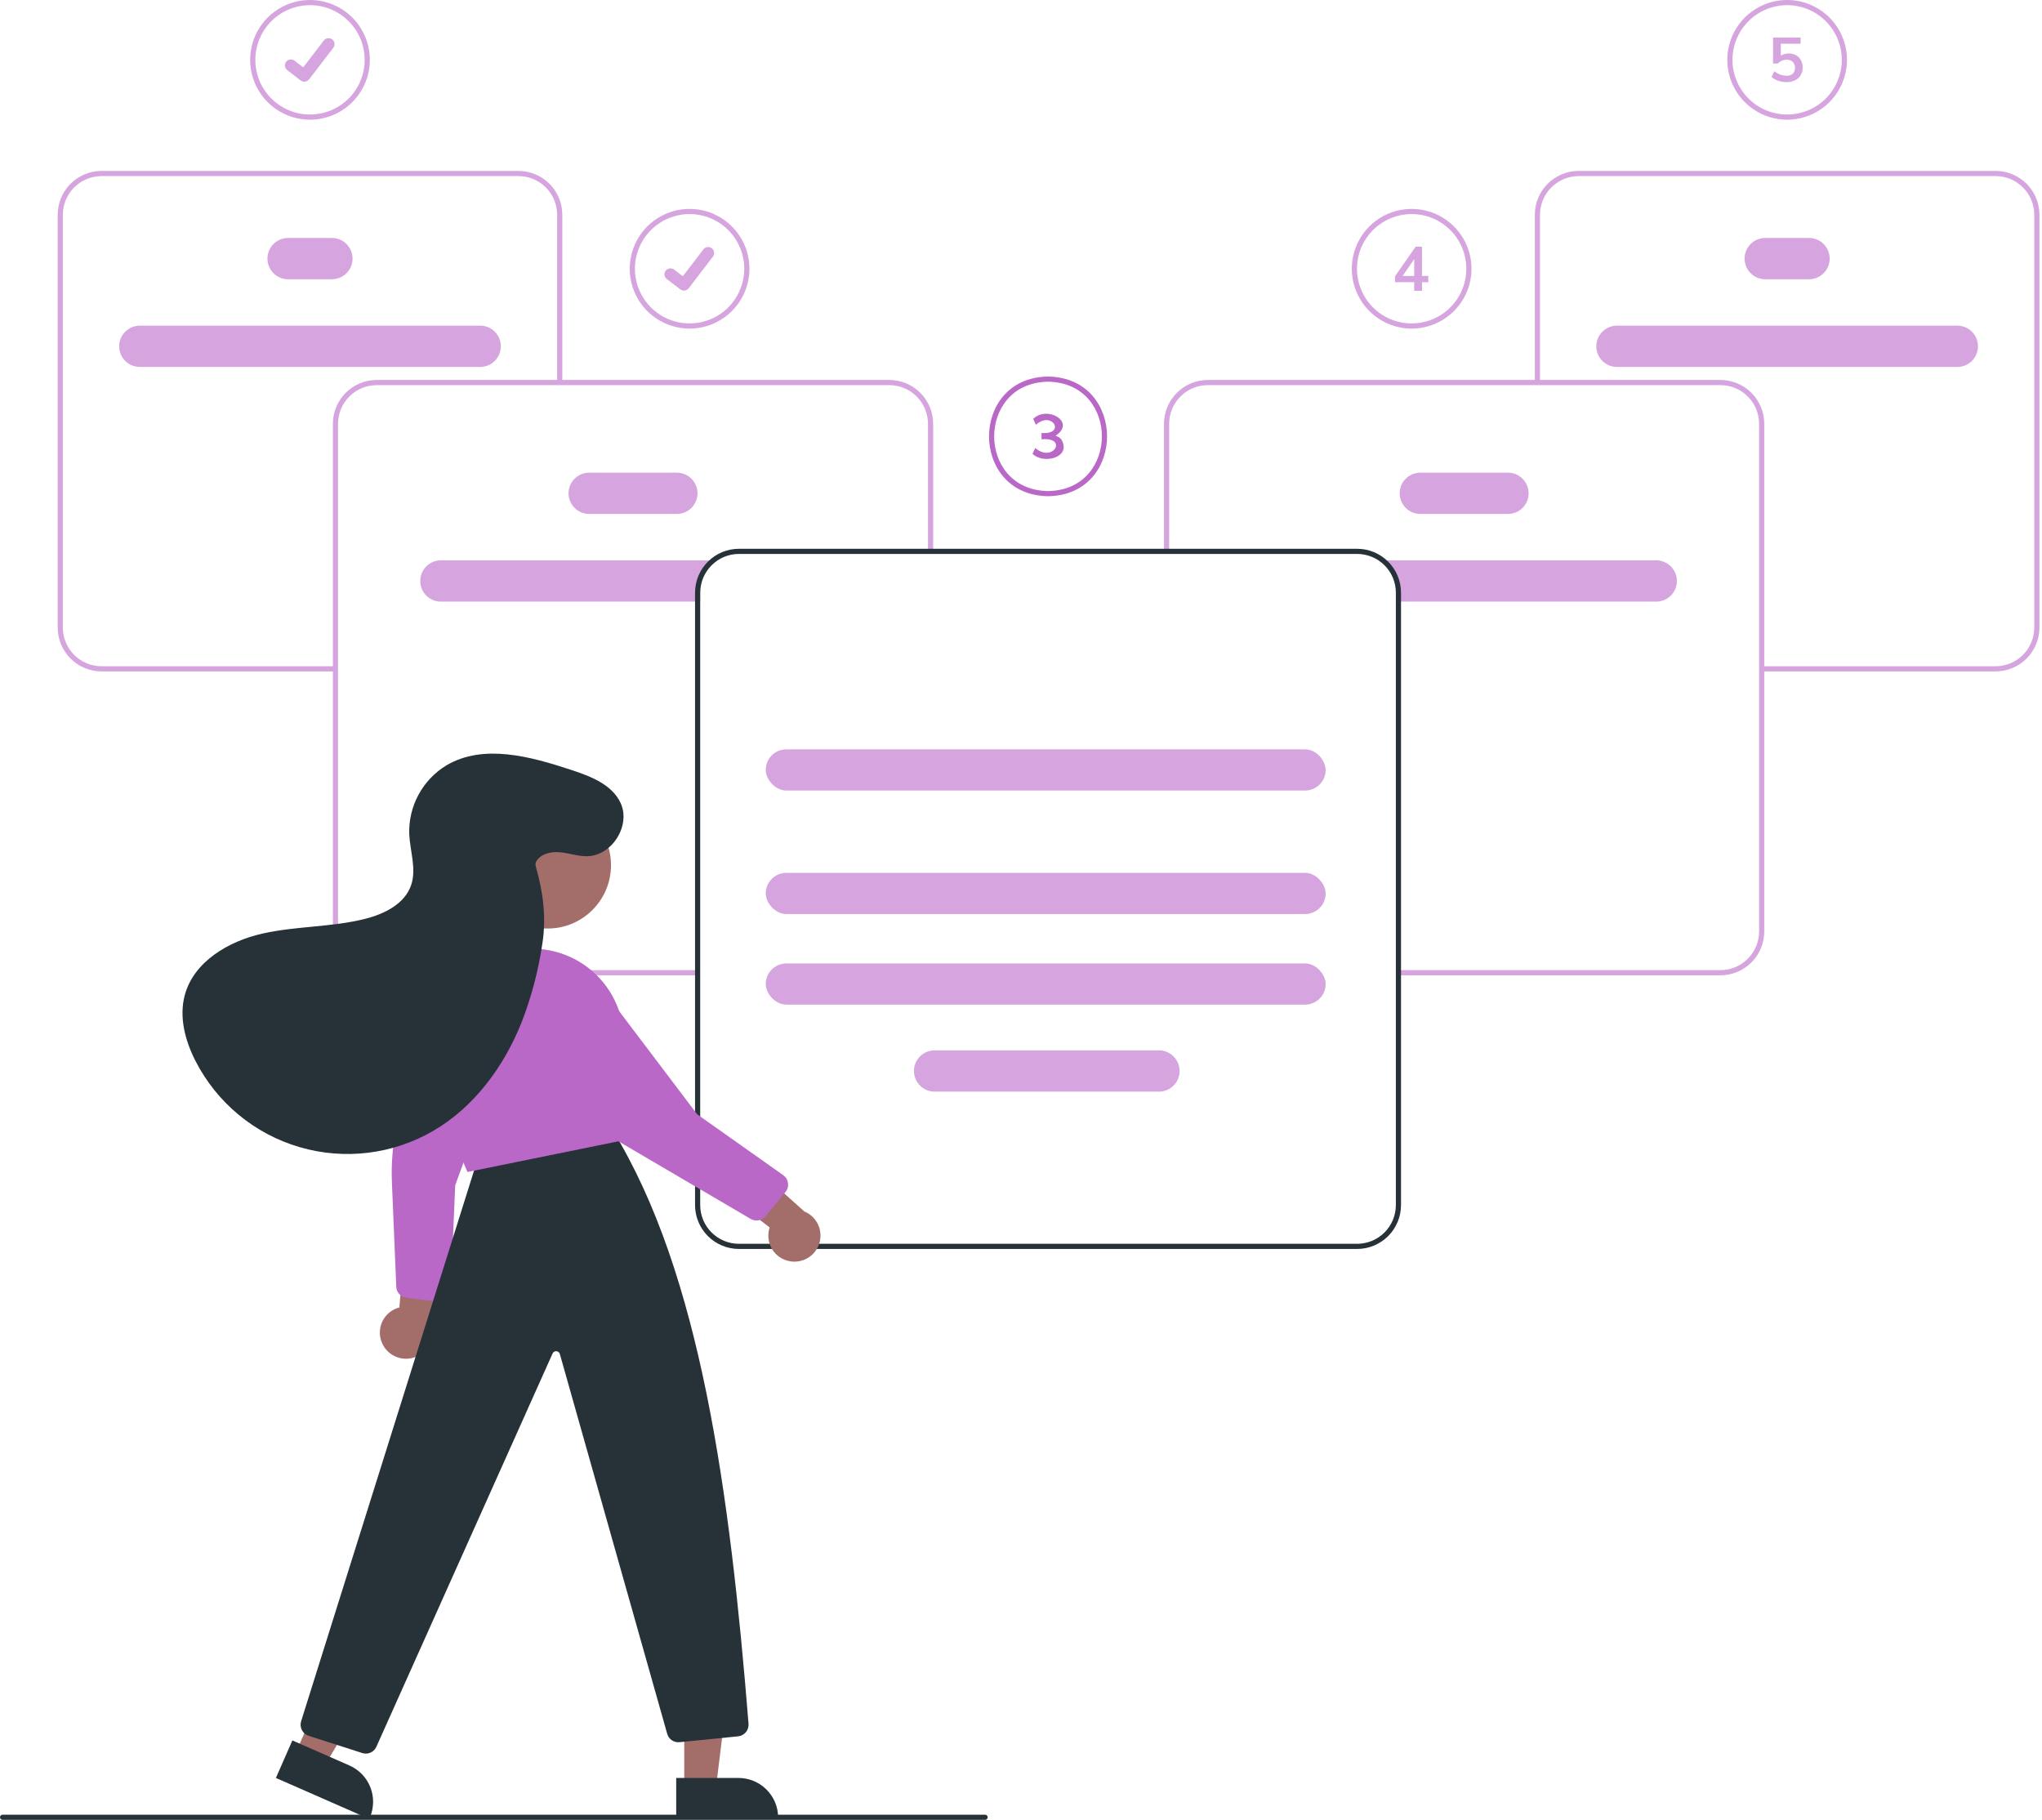 <svg width="248" height="221" viewBox="0 0 248 221" fill="none" xmlns="http://www.w3.org/2000/svg">
<g id="undraw_setup_wizard_re_nday 1" clip-path="url(#clip0_2735_203)">
<path id="Vector" d="M53.545 68.049C52.88 68.049 52.243 68.313 51.773 68.783C51.303 69.253 51.039 69.89 51.039 70.554C51.039 71.219 51.303 71.856 51.773 72.326C52.243 72.796 52.88 73.06 53.545 73.06H85.039V71.967C85.039 71.19 85.232 70.425 85.6 69.742C85.969 69.058 86.501 68.476 87.15 68.049H53.545Z" fill="#D6A4DE"/>
<path id="Vector_2" d="M82.203 62.411H71.555C70.89 62.411 70.253 62.148 69.783 61.678C69.313 61.208 69.049 60.57 69.049 59.906C69.049 59.241 69.313 58.604 69.783 58.134C70.253 57.664 70.89 57.4 71.555 57.4H82.203C82.868 57.4 83.505 57.664 83.975 58.134C84.445 58.604 84.709 59.241 84.709 59.906C84.709 60.57 84.445 61.208 83.975 61.678C83.505 62.148 82.868 62.411 82.203 62.411Z" fill="#D6A4DE"/>
<path id="Vector_3" d="M58.321 44.559H16.979C16.315 44.559 15.677 44.296 15.207 43.826C14.738 43.356 14.474 42.718 14.474 42.054C14.474 41.389 14.738 40.752 15.207 40.282C15.677 39.812 16.315 39.548 16.979 39.548H58.321C58.985 39.548 59.622 39.812 60.092 40.282C60.562 40.752 60.826 41.389 60.826 42.054C60.826 42.718 60.562 43.356 60.092 43.826C59.622 44.296 58.985 44.559 58.321 44.559Z" fill="#D6A4DE"/>
<path id="Vector_4" d="M40.312 33.911H34.988C34.323 33.911 33.686 33.647 33.216 33.177C32.746 32.707 32.482 32.07 32.482 31.405C32.482 30.741 32.746 30.104 33.216 29.634C33.686 29.164 34.323 28.9 34.988 28.9H40.312C40.977 28.9 41.614 29.164 42.084 29.634C42.553 30.104 42.818 30.741 42.818 31.405C42.818 32.07 42.553 32.707 42.084 33.177C41.614 33.647 40.977 33.911 40.312 33.911Z" fill="#D6A4DE"/>
<path id="Vector_5" d="M84.725 118.44H45.752C44.34 118.438 42.987 117.877 41.989 116.879C40.99 115.88 40.429 114.527 40.428 113.115V51.467C40.429 50.055 40.99 48.702 41.989 47.704C42.987 46.706 44.34 46.144 45.752 46.143H108.006C109.418 46.144 110.771 46.706 111.769 47.704C112.767 48.702 113.329 50.055 113.33 51.467V66.747H112.704V51.467C112.703 50.221 112.207 49.027 111.326 48.147C110.446 47.266 109.252 46.77 108.006 46.769H45.752C44.506 46.77 43.312 47.266 42.431 48.147C41.551 49.027 41.055 50.221 41.054 51.467V113.115C41.055 114.361 41.551 115.555 42.431 116.436C43.312 117.317 44.506 117.812 45.752 117.813H84.725V118.44Z" fill="#D6A4DE"/>
<path id="Vector_6" d="M40.741 81.534H12.331C10.92 81.533 9.566 80.972 8.568 79.973C7.57 78.975 7.009 77.622 7.007 76.21V26.081C7.009 24.67 7.57 23.316 8.568 22.318C9.566 21.32 10.92 20.759 12.331 20.757H62.969C64.38 20.759 65.734 21.32 66.732 22.318C67.73 23.316 68.291 24.67 68.293 26.081V46.456H67.666V26.081C67.665 24.836 67.17 23.642 66.289 22.761C65.408 21.88 64.214 21.385 62.969 21.383H12.331C11.086 21.385 9.892 21.88 9.011 22.761C8.13 23.642 7.635 24.836 7.633 26.081V76.21C7.635 77.456 8.13 78.65 9.011 79.531C9.892 80.411 11.086 80.907 12.331 80.908H40.741V81.534Z" fill="#D6A4DE"/>
<path id="Vector_7" d="M167.546 68.049C168.195 68.476 168.728 69.058 169.096 69.742C169.465 70.425 169.657 71.19 169.657 71.967V73.06H201.152C201.816 73.06 202.454 72.796 202.923 72.326C203.393 71.856 203.657 71.219 203.657 70.554C203.657 69.89 203.393 69.253 202.923 68.783C202.454 68.313 201.816 68.049 201.152 68.049H167.546Z" fill="#D6A4DE"/>
<path id="Vector_8" d="M169.988 59.906C169.989 59.242 170.253 58.605 170.722 58.135C171.192 57.665 171.829 57.401 172.493 57.4H183.142C183.806 57.4 184.444 57.664 184.914 58.134C185.383 58.604 185.647 59.241 185.647 59.906C185.647 60.57 185.383 61.208 184.914 61.678C184.444 62.148 183.806 62.411 183.142 62.411H172.493C171.829 62.411 171.192 62.147 170.722 61.677C170.253 61.207 169.989 60.57 169.988 59.906Z" fill="#D6A4DE"/>
<path id="Vector_9" d="M193.87 42.054C193.871 41.39 194.135 40.753 194.605 40.283C195.075 39.813 195.712 39.549 196.376 39.548H237.717C238.382 39.548 239.019 39.812 239.489 40.282C239.959 40.752 240.223 41.389 240.223 42.054C240.223 42.718 239.959 43.356 239.489 43.826C239.019 44.296 238.382 44.559 237.717 44.559H196.376C195.712 44.559 195.075 44.295 194.605 43.825C194.135 43.355 193.871 42.718 193.87 42.054Z" fill="#D6A4DE"/>
<path id="Vector_10" d="M211.879 31.405C211.88 30.741 212.144 30.104 212.614 29.635C213.083 29.165 213.72 28.901 214.384 28.9H219.709C220.373 28.9 221.011 29.164 221.48 29.634C221.95 30.104 222.214 30.741 222.214 31.405C222.214 32.07 221.95 32.707 221.48 33.177C221.011 33.647 220.373 33.911 219.709 33.911H214.384C213.72 33.91 213.083 33.646 212.614 33.176C212.144 32.707 211.88 32.07 211.879 31.405Z" fill="#D6A4DE"/>
<path id="Vector_11" d="M169.972 118.44H208.945C210.356 118.438 211.71 117.877 212.708 116.879C213.706 115.88 214.267 114.527 214.269 113.115V51.467C214.267 50.055 213.706 48.702 212.708 47.704C211.71 46.706 210.356 46.144 208.945 46.143H146.69C145.279 46.144 143.926 46.706 142.927 47.704C141.929 48.702 141.368 50.055 141.366 51.467V66.747H141.993V51.467C141.994 50.221 142.489 49.027 143.37 48.147C144.251 47.266 145.445 46.77 146.69 46.769H208.945C210.19 46.77 211.384 47.266 212.265 48.147C213.146 49.027 213.641 50.221 213.643 51.467V113.115C213.641 114.361 213.146 115.555 212.265 116.436C211.384 117.317 210.19 117.812 208.945 117.813H169.972V118.44Z" fill="#D6A4DE"/>
<path id="Vector_12" d="M213.956 81.534H242.365C243.777 81.533 245.13 80.972 246.128 79.973C247.127 78.975 247.688 77.622 247.69 76.21V26.081C247.688 24.67 247.127 23.316 246.128 22.318C245.13 21.32 243.777 20.759 242.365 20.757H191.728C190.316 20.759 188.963 21.32 187.965 22.318C186.967 23.316 186.405 24.67 186.404 26.081V46.456H187.03V26.081C187.032 24.836 187.527 23.642 188.408 22.761C189.288 21.88 190.483 21.385 191.728 21.383H242.365C243.611 21.385 244.805 21.88 245.686 22.761C246.566 23.642 247.062 24.836 247.063 26.081V76.21C247.062 77.456 246.566 78.65 245.686 79.531C244.805 80.411 243.611 80.907 242.365 80.908H213.956V81.534Z" fill="#D6A4DE"/>
<path id="Vector_13" d="M164.828 66.643H89.737C88.326 66.645 86.973 67.207 85.975 68.205C84.978 69.203 84.416 70.556 84.413 71.967V146.347C84.414 147.759 84.976 149.112 85.974 150.11C86.972 151.108 88.326 151.67 89.737 151.671H164.828C166.24 151.67 167.593 151.108 168.591 150.11C169.589 149.112 170.151 147.759 170.152 146.347V71.967C170.151 70.555 169.589 69.202 168.591 68.204C167.593 67.206 166.24 66.644 164.828 66.643ZM169.526 146.347C169.524 147.592 169.029 148.786 168.148 149.667C167.267 150.548 166.073 151.043 164.828 151.045H89.737C88.492 151.043 87.298 150.548 86.417 149.667C85.536 148.786 85.041 147.592 85.039 146.347V71.967C85.041 70.722 85.537 69.528 86.417 68.647C87.298 67.767 88.492 67.271 89.737 67.269H164.828C166.073 67.271 167.267 67.766 168.148 68.647C169.029 69.527 169.524 70.722 169.526 71.967V146.347Z" fill="#263238"/>
<path id="Vector_14" d="M140.753 132.566H113.506C112.841 132.566 112.204 132.302 111.734 131.833C111.264 131.363 111 130.725 111 130.061C111 129.396 111.264 128.759 111.734 128.289C112.204 127.819 112.841 127.555 113.506 127.555H140.753C141.418 127.555 142.055 127.819 142.525 128.289C142.995 128.759 143.259 129.396 143.259 130.061C143.259 130.725 142.995 131.363 142.525 131.833C142.055 132.302 141.418 132.566 140.753 132.566Z" fill="#D6A4DE"/>
<path id="Vector_15" d="M37.65 14.535C36.212 14.535 34.807 14.109 33.612 13.31C32.417 12.512 31.486 11.377 30.936 10.049C30.386 8.721 30.242 7.259 30.522 5.85C30.802 4.44 31.495 3.145 32.511 2.129C33.527 1.112 34.822 0.42 36.232 0.14C37.642 -0.141 39.103 0.003 40.431 0.553C41.759 1.103 42.894 2.035 43.693 3.23C44.491 4.425 44.917 5.83 44.917 7.267C44.915 9.194 44.149 11.041 42.786 12.404C41.424 13.766 39.577 14.533 37.65 14.535ZM37.65 0.626C36.336 0.626 35.052 1.016 33.96 1.746C32.868 2.475 32.017 3.513 31.514 4.726C31.012 5.94 30.88 7.275 31.136 8.563C31.393 9.851 32.025 11.035 32.954 11.963C33.883 12.892 35.066 13.525 36.354 13.781C37.642 14.037 38.978 13.906 40.191 13.403C41.405 12.9 42.442 12.049 43.172 10.957C43.901 9.865 44.291 8.581 44.291 7.267C44.289 5.507 43.589 3.819 42.344 2.574C41.099 1.329 39.41 0.628 37.65 0.626Z" fill="#D6A4DE"/>
<path id="Path 395" d="M36.961 9.92C36.804 9.921 36.652 9.87 36.527 9.776L36.519 9.77L34.885 8.52C34.809 8.462 34.745 8.39 34.698 8.307C34.65 8.225 34.619 8.133 34.607 8.039C34.594 7.944 34.6 7.848 34.625 7.756C34.65 7.664 34.692 7.577 34.75 7.502C34.808 7.426 34.881 7.363 34.963 7.315C35.046 7.267 35.137 7.236 35.231 7.224C35.326 7.211 35.422 7.217 35.514 7.242C35.606 7.267 35.693 7.309 35.769 7.367L36.827 8.179L39.329 4.916C39.387 4.84 39.459 4.776 39.542 4.729C39.624 4.681 39.715 4.65 39.81 4.637C39.904 4.625 40 4.631 40.093 4.656C40.185 4.681 40.271 4.723 40.347 4.781L40.331 4.803L40.347 4.781C40.5 4.899 40.6 5.072 40.625 5.263C40.65 5.453 40.599 5.646 40.481 5.799L37.539 9.636C37.471 9.725 37.383 9.796 37.283 9.845C37.183 9.894 37.073 9.92 36.961 9.919L36.961 9.92Z" fill="#D6A4DE"/>
<path id="Vector_16" d="M83.75 39.904C82.313 39.904 80.908 39.477 79.713 38.679C78.518 37.88 77.586 36.745 77.036 35.417C76.486 34.089 76.342 32.628 76.623 31.218C76.903 29.808 77.595 28.514 78.612 27.497C79.628 26.481 80.923 25.789 82.333 25.508C83.742 25.228 85.204 25.372 86.532 25.922C87.859 26.472 88.995 27.403 89.793 28.598C90.592 29.794 91.018 31.199 91.018 32.636C91.016 34.563 90.249 36.41 88.887 37.773C87.524 39.135 85.677 39.901 83.75 39.904ZM83.75 25.995C82.437 25.995 81.153 26.384 80.061 27.114C78.969 27.844 78.117 28.881 77.615 30.095C77.112 31.308 76.981 32.643 77.237 33.932C77.493 35.22 78.126 36.403 79.055 37.332C79.983 38.261 81.167 38.893 82.455 39.15C83.743 39.406 85.078 39.274 86.292 38.772C87.505 38.269 88.543 37.418 89.272 36.326C90.002 35.233 90.391 33.95 90.391 32.636C90.389 30.875 89.689 29.187 88.444 27.942C87.199 26.697 85.511 25.997 83.75 25.995Z" fill="#D6A4DE"/>
<path id="Path 395_2" d="M83.061 35.289C82.905 35.289 82.753 35.239 82.627 35.145L82.62 35.139L80.985 33.889C80.832 33.771 80.732 33.598 80.707 33.407C80.682 33.216 80.734 33.023 80.851 32.87C80.968 32.717 81.141 32.617 81.332 32.592C81.523 32.567 81.716 32.619 81.869 32.736L82.928 33.548L85.429 30.284C85.487 30.208 85.56 30.145 85.642 30.097C85.725 30.049 85.816 30.018 85.91 30.006C86.005 29.994 86.101 30 86.193 30.024C86.285 30.049 86.371 30.092 86.447 30.15L86.432 30.171L86.448 30.15C86.6 30.267 86.7 30.44 86.725 30.631C86.751 30.822 86.699 31.015 86.582 31.168L83.64 35.005C83.572 35.093 83.484 35.165 83.384 35.214C83.284 35.263 83.174 35.288 83.062 35.288L83.061 35.289Z" fill="#D6A4DE"/>
<path id="Vector_17" d="M127.289 60.261C122.357 60.177 120.115 56.434 120.115 52.993C120.116 49.551 122.357 45.809 127.279 45.726H127.289C132.211 45.81 134.453 49.552 134.453 52.994C134.453 56.436 132.211 60.178 127.289 60.261ZM127.284 46.352C122.789 46.431 120.742 49.849 120.742 52.993C120.741 56.138 122.79 59.558 127.289 59.635C131.777 59.559 133.826 56.139 133.826 52.994C133.827 49.85 131.779 46.432 127.284 46.352Z" fill="#BA68C8"/>
<path id="Vector_18" d="M128.915 53.388C130.173 55.572 126.722 56.425 125.401 55.109L125.732 54.403C127.879 56.257 129.77 53.045 126.491 53.351V52.576C129.494 52.819 127.807 49.796 125.807 51.584L125.484 50.878C127.114 49.186 130.773 51.231 128.19 52.922C128.478 52.989 128.734 53.154 128.915 53.388Z" fill="#BA68C8"/>
<path id="Vector_19" d="M171.444 39.904C170.007 39.904 168.602 39.477 167.407 38.679C166.211 37.88 165.28 36.745 164.73 35.417C164.18 34.089 164.036 32.628 164.316 31.218C164.597 29.808 165.289 28.514 166.305 27.497C167.322 26.481 168.617 25.789 170.026 25.508C171.436 25.228 172.897 25.372 174.225 25.922C175.553 26.472 176.688 27.403 177.487 28.598C178.286 29.794 178.712 31.199 178.712 32.636C178.71 34.563 177.943 36.41 176.581 37.773C175.218 39.135 173.371 39.901 171.444 39.904ZM171.444 25.995C170.131 25.995 168.847 26.384 167.755 27.114C166.662 27.844 165.811 28.881 165.309 30.095C164.806 31.308 164.674 32.643 164.931 33.932C165.187 35.22 165.82 36.403 166.748 37.332C167.677 38.261 168.86 38.893 170.149 39.15C171.437 39.406 172.772 39.274 173.986 38.772C175.199 38.269 176.236 37.418 176.966 36.326C177.696 35.233 178.085 33.95 178.085 32.636C178.083 30.875 177.383 29.187 176.138 27.942C174.893 26.697 173.205 25.997 171.444 25.995Z" fill="#D6A4DE"/>
<path id="Vector_20" d="M173.462 34.267H172.703V35.312H171.756V34.267H169.426V33.545L171.929 29.96H172.703V33.508H173.462V34.267ZM171.756 33.508V31.471L170.343 33.508H171.756Z" fill="#D6A4DE"/>
<path id="Vector_21" d="M217.047 14.535C215.609 14.535 214.204 14.109 213.009 13.31C211.814 12.512 210.883 11.377 210.332 10.049C209.782 8.721 209.639 7.259 209.919 5.85C210.199 4.44 210.892 3.145 211.908 2.129C212.924 1.112 214.219 0.42 215.629 0.14C217.039 -0.141 218.5 0.003 219.828 0.553C221.156 1.103 222.291 2.035 223.089 3.23C223.888 4.425 224.314 5.83 224.314 7.267C224.312 9.194 223.546 11.041 222.183 12.404C220.821 13.766 218.974 14.533 217.047 14.535ZM217.047 0.626C215.733 0.626 214.449 1.016 213.357 1.746C212.265 2.475 211.414 3.513 210.911 4.726C210.409 5.94 210.277 7.275 210.533 8.563C210.79 9.851 211.422 11.035 212.351 11.963C213.28 12.892 214.463 13.525 215.751 13.781C217.039 14.037 218.375 13.906 219.588 13.403C220.802 12.9 221.839 12.049 222.569 10.957C223.298 9.865 223.688 8.581 223.688 7.267C223.686 5.507 222.986 3.819 221.741 2.574C220.495 1.329 218.807 0.628 217.047 0.626Z" fill="#D6A4DE"/>
<path id="Vector_22" d="M218.129 6.708C218.381 6.847 218.587 7.055 218.723 7.309C218.867 7.583 218.939 7.89 218.933 8.199C218.94 8.525 218.857 8.846 218.693 9.128C218.529 9.399 218.288 9.616 218.001 9.752C217.675 9.905 217.317 9.981 216.956 9.973C216.618 9.973 216.283 9.916 215.964 9.804C215.668 9.709 215.395 9.554 215.16 9.35L215.483 8.643C215.903 8.99 216.427 9.186 216.971 9.199C217.251 9.218 217.527 9.128 217.742 8.947C217.915 8.75 218.01 8.495 218.009 8.232C218.007 7.969 217.91 7.715 217.734 7.519C217.636 7.428 217.521 7.358 217.395 7.312C217.269 7.266 217.135 7.246 217.001 7.252C216.798 7.251 216.596 7.291 216.408 7.369C216.222 7.447 216.056 7.563 215.919 7.711H215.333V4.562H218.685V5.313H216.28V6.771C216.564 6.582 216.9 6.485 217.242 6.493C217.551 6.487 217.857 6.561 218.129 6.708Z" fill="#D6A4DE"/>
<path id="Vector_23" d="M46.413 163.126C46.223 162.707 46.127 162.251 46.133 161.79C46.138 161.33 46.244 160.876 46.443 160.461C46.643 160.046 46.931 159.68 47.287 159.389C47.643 159.097 48.059 158.887 48.505 158.774L49.455 147.622L54.021 151.224L52.419 161.262C52.56 162.024 52.417 162.811 52.016 163.475C51.615 164.138 50.985 164.632 50.244 164.862C49.504 165.091 48.705 165.042 47.999 164.722C47.293 164.402 46.729 163.834 46.413 163.126Z" fill="#A36E6A"/>
<path id="Vector_24" d="M49.35 157.603C49.021 157.56 48.719 157.402 48.495 157.157C48.271 156.912 48.141 156.597 48.127 156.266L47.599 143.61C47.409 139.062 48.334 134.536 50.295 130.427L54.983 120.604C55.297 120.013 55.748 119.506 56.297 119.124C56.846 118.742 57.479 118.497 58.142 118.409C58.786 118.318 59.442 118.385 60.055 118.602C60.667 118.82 61.218 119.182 61.661 119.658C61.885 119.898 62.087 120.158 62.263 120.436C62.617 121.009 62.822 121.662 62.859 122.335C62.896 123.008 62.765 123.68 62.477 124.289L55.289 143.926L54.736 156.719C54.727 156.913 54.679 157.103 54.594 157.277C54.508 157.452 54.388 157.607 54.24 157.732C54.093 157.858 53.92 157.952 53.734 158.008C53.549 158.064 53.353 158.081 53.161 158.058L49.369 157.606L49.35 157.603Z" fill="#BA68C8"/>
<path id="Vector_25" d="M35.901 212.896L39.417 214.439L47.043 201.612L41.854 199.335L35.901 212.896Z" fill="#A36E6A"/>
<path id="Vector_26" d="M35.508 211.354L42.432 214.394C43.012 214.648 43.535 215.014 43.974 215.471C44.412 215.928 44.755 216.466 44.985 217.056C45.215 217.645 45.327 218.275 45.313 218.907C45.3 219.54 45.162 220.164 44.908 220.743L44.845 220.887L33.508 215.911L35.508 211.354Z" fill="#263238"/>
<path id="Vector_27" d="M83.103 217.164H86.943L88.769 202.354L83.102 202.355L83.103 217.164Z" fill="#A36E6A"/>
<path id="Vector_28" d="M82.124 215.911L89.685 215.911C90.318 215.911 90.945 216.035 91.53 216.277C92.114 216.52 92.645 216.875 93.093 217.322C93.54 217.769 93.895 218.301 94.138 218.885C94.38 219.47 94.504 220.097 94.504 220.729V220.886L82.124 220.887L82.124 215.911Z" fill="#263238"/>
<path id="Vector_29" d="M44.429 212.954C44.282 212.954 44.135 212.93 43.995 212.885L37.484 210.792C37.132 210.678 36.84 210.43 36.668 210.102C36.497 209.775 36.461 209.393 36.567 209.039L58.157 140.288L74.329 137.117L74.386 137.21C85.077 154.607 88.646 181.182 90.91 209.34C90.938 209.708 90.821 210.072 90.585 210.355C90.349 210.638 90.011 210.818 89.645 210.857L82.527 211.568C82.195 211.603 81.861 211.518 81.586 211.329C81.311 211.14 81.113 210.858 81.027 210.535L67.994 164.431C67.969 164.337 67.915 164.254 67.839 164.192C67.764 164.13 67.671 164.093 67.574 164.086C67.477 164.079 67.38 164.103 67.297 164.153C67.213 164.204 67.148 164.279 67.109 164.369L45.72 212.101C45.612 212.354 45.432 212.57 45.203 212.721C44.973 212.873 44.704 212.954 44.429 212.954Z" fill="#263238"/>
<path id="Vector_30" d="M66.513 112.759C70.761 112.759 74.205 109.315 74.205 105.066C74.205 100.818 70.761 97.374 66.513 97.374C62.264 97.374 58.82 100.818 58.82 105.066C58.82 109.315 62.264 112.759 66.513 112.759Z" fill="#A36E6A"/>
<path id="Vector_31" d="M56.782 142.324L56.729 142.214C56.693 142.139 53.149 134.62 53.479 125.948C53.588 123.102 54.781 120.405 56.813 118.409C58.846 116.413 61.564 115.269 64.412 115.211C67.037 115.16 69.595 116.036 71.637 117.686C73.679 119.336 75.073 121.654 75.575 124.231C76.562 129.273 76.537 134.048 75.501 138.424L75.478 138.521L75.38 138.541L56.782 142.324Z" fill="#BA68C8"/>
<path id="Vector_32" d="M96.001 153.176C95.545 153.108 95.11 152.942 94.726 152.688C94.342 152.435 94.018 152.1 93.777 151.707C93.536 151.315 93.384 150.874 93.332 150.417C93.28 149.959 93.329 149.496 93.475 149.06L84.615 142.222L90.116 140.334L97.686 147.117C98.403 147.411 98.988 147.958 99.328 148.655C99.669 149.351 99.742 150.148 99.535 150.895C99.327 151.642 98.852 152.286 98.201 152.707C97.55 153.127 96.767 153.294 96.001 153.176Z" fill="#A36E6A"/>
<path id="Vector_33" d="M74.258 138.101L74.237 138.068L64.897 122.941C64.57 122.358 64.388 121.704 64.365 121.036C64.341 120.367 64.478 119.702 64.763 119.097C65.035 118.507 65.446 117.991 65.961 117.594C66.475 117.196 67.079 116.929 67.719 116.816C68.042 116.757 68.37 116.728 68.698 116.73C69.372 116.744 70.032 116.925 70.618 117.258C71.204 117.591 71.697 118.066 72.053 118.638L84.668 135.316L95.123 142.71C95.281 142.822 95.415 142.965 95.515 143.131C95.615 143.297 95.68 143.482 95.706 143.675C95.731 143.867 95.717 144.063 95.663 144.249C95.61 144.436 95.519 144.609 95.395 144.759L92.961 147.701C92.748 147.96 92.45 148.135 92.12 148.193C91.79 148.251 91.45 148.189 91.161 148.019L74.258 138.101Z" fill="#BA68C8"/>
<path id="Vector_34" d="M65.137 104.589C65.704 103.656 66.955 103.393 68.041 103.499C69.127 103.606 70.184 103.987 71.275 103.979C74.306 103.956 76.645 100.262 75.371 97.512C74.326 95.257 71.716 94.267 69.355 93.49C64.406 91.86 58.72 90.295 54.228 92.937C52.797 93.804 51.623 95.037 50.828 96.509C50.032 97.981 49.645 99.639 49.704 101.312C49.805 103.391 50.602 105.527 49.928 107.497C49.151 109.769 46.688 110.989 44.36 111.578C40.279 112.612 35.976 112.446 31.869 113.373C27.762 114.3 23.554 116.763 22.447 120.825C21.72 123.493 22.479 126.365 23.735 128.828C25.017 131.341 26.799 133.567 28.971 135.367C31.143 137.168 33.659 138.506 36.367 139.3C39.074 140.095 41.915 140.328 44.715 139.985C47.516 139.643 50.217 138.733 52.653 137.31C57.618 134.411 61.202 129.512 63.339 124.175C64.551 121.061 65.403 117.82 65.881 114.514C66.36 111.419 65.954 108.291 65.087 105.281C65.046 105.169 65.029 105.049 65.038 104.93C65.046 104.811 65.08 104.694 65.137 104.589Z" fill="#263238"/>
<path id="Vector_35" d="M119.639 221H0.313C0.23 221 0.15 220.967 0.092 220.908C0.033 220.85 0 220.77 0 220.687C0 220.604 0.033 220.524 0.092 220.465C0.15 220.407 0.23 220.374 0.313 220.374H119.639C119.722 220.374 119.802 220.407 119.861 220.465C119.919 220.524 119.952 220.604 119.952 220.687C119.952 220.77 119.919 220.85 119.861 220.908C119.802 220.967 119.722 221 119.639 221Z" fill="#263238"/>
<rect id="Rectangle 203" x="93" y="106" width="68" height="5" rx="2.5" fill="#D6A4DE"/>
<rect id="Rectangle 205" x="93" y="117" width="68" height="5" rx="2.5" fill="#D6A4DE"/>
<rect id="Rectangle 204" x="93" y="91" width="68" height="5" rx="2.5" fill="#D6A4DE"/>
</g>
<defs>
<clipPath id="clip0_2735_203">
<rect width="247.69" height="221" fill="white"/>
</clipPath>
</defs>
</svg>
